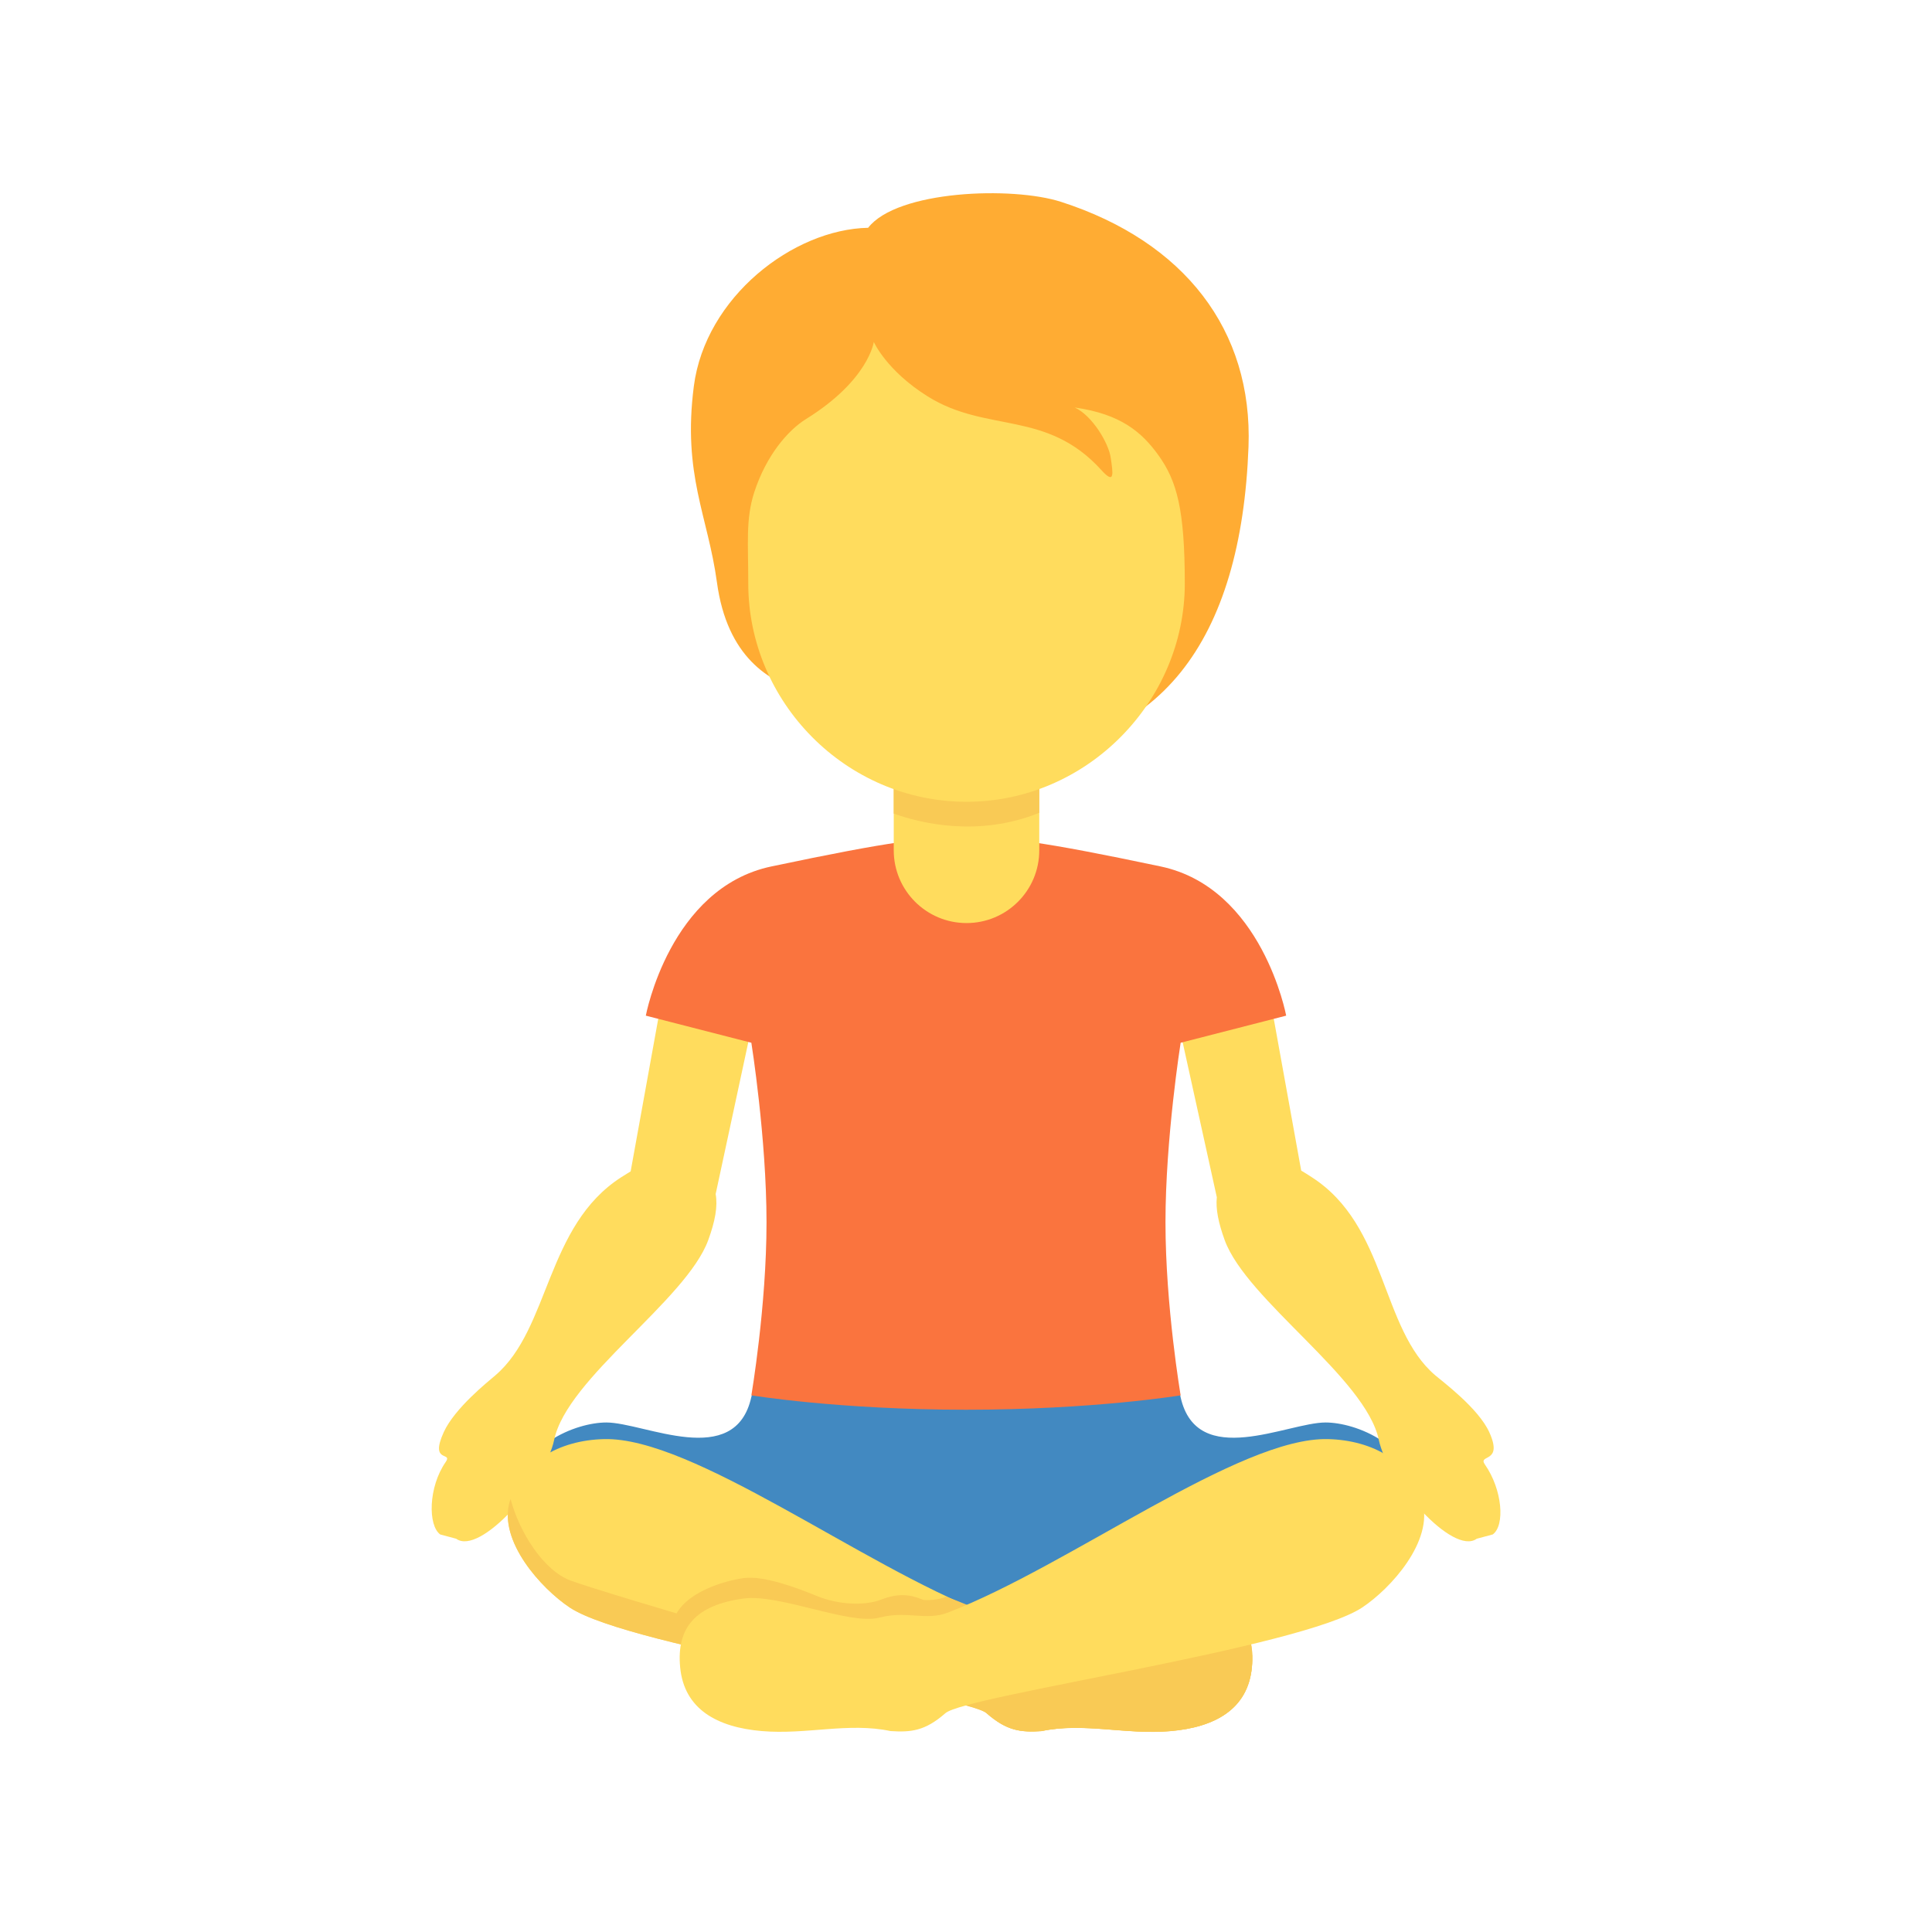 <svg width="40" height="40" viewBox="0 0 40 40" fill="none" xmlns="http://www.w3.org/2000/svg">
<path d="M29.451 31.167C29.292 29.899 28.057 29.451 27.444 29.451C26.659 29.451 24.785 30.434 24.444 28.931L24.412 28.768L15.603 28.757L15.556 28.921C15.222 30.439 13.34 29.451 12.553 29.451C11.94 29.451 10.705 29.899 10.547 31.167C10.547 31.167 16.56 33.333 20 33.333C23.443 33.333 29.451 31.167 29.451 31.167Z" fill="#4289C1"/>
<path d="M14.813 19.507C14.328 19.426 13.871 19.715 13.79 20.198L13.057 24.252C12.994 24.29 12.931 24.329 12.864 24.372C11.298 25.377 11.387 27.509 10.256 28.475C10.104 28.605 9.412 29.156 9.187 29.652C8.888 30.308 9.382 30.047 9.227 30.27C8.866 30.789 8.859 31.584 9.114 31.769L9.445 31.858C9.94 32.216 11.295 30.67 11.473 29.812C11.739 28.529 14.206 26.923 14.663 25.676C14.807 25.281 14.862 24.976 14.817 24.721L15.8 20.148C15.881 19.662 15.297 19.587 14.813 19.507ZM30.744 30.322C30.588 30.099 31.132 30.308 30.834 29.652C30.607 29.154 29.866 28.604 29.715 28.474C28.583 27.508 28.723 25.376 27.156 24.371C27.083 24.323 27.011 24.278 26.94 24.236L26.21 20.198C26.13 19.715 25.67 19.427 25.188 19.507C24.703 19.588 24.09 19.662 24.17 20.147L25.193 24.788C25.168 25.03 25.225 25.315 25.356 25.676C25.812 26.922 28.28 28.528 28.547 29.812C28.725 30.671 30.08 32.217 30.574 31.858L30.906 31.769C31.163 31.582 31.106 30.841 30.744 30.322Z" fill="#FFDC5D"/>
<path d="M24.229 35.84C23.304 35.919 22.433 35.655 21.562 35.84C21.14 35.867 20.849 35.84 20.427 35.47C20.005 35.1 13.06 34.124 11.793 33.279C11.208 32.889 10.316 31.91 10.552 31.088C10.786 30.276 11.565 29.818 12.506 29.795C14.341 29.749 17.839 32.409 20.373 33.386C20.834 33.564 21.216 33.34 21.799 33.492C22.406 33.65 23.859 32.998 24.598 33.095C25.602 33.228 25.997 33.702 25.918 34.521C25.835 35.387 25.153 35.761 24.229 35.84Z" fill="#FFDC5D"/>
<path d="M24.229 35.84C23.304 35.919 22.433 35.655 21.562 35.84C21.14 35.867 20.849 35.84 20.427 35.47C20.005 35.1 21.217 33.338 21.8 33.49C22.407 33.648 23.86 32.996 24.599 33.093C25.603 33.226 25.998 33.7 25.919 34.519C25.835 35.387 25.153 35.761 24.229 35.84ZM13.952 33.517C14.164 32.962 15.008 32.724 15.405 32.672C15.801 32.62 16.46 32.857 16.909 33.042C17.358 33.227 17.903 33.25 18.246 33.117C18.589 32.985 18.84 33.007 19.098 33.117C19.167 33.147 19.474 33.117 19.583 33.058C19.583 33.058 21.174 33.605 20.593 33.79C20.012 33.975 15.774 34.256 15.194 34.256C14.613 34.256 13.952 33.517 13.952 33.517Z" fill="#F9CA55"/>
<path d="M10.552 31.088C10.557 31.07 10.566 31.055 10.572 31.038C10.75 31.715 11.247 32.514 11.817 32.725C12.53 32.989 18.259 34.679 18.972 34.758C19.684 34.837 20.741 34.943 20.952 35.101C21.164 35.26 21.717 35.313 22.166 35.207C22.615 35.101 23.75 35.523 24.332 35.392C24.912 35.26 25.757 34.996 25.916 34.283C25.918 34.27 25.922 34.264 25.925 34.253C25.929 34.339 25.928 34.427 25.919 34.522C25.836 35.388 25.154 35.763 24.229 35.842C23.305 35.921 22.434 35.657 21.563 35.842C21.14 35.868 20.85 35.842 20.428 35.472C20.005 35.102 13.061 34.125 11.794 33.281C11.208 32.889 10.316 31.909 10.552 31.088Z" fill="#F9CA55"/>
<path d="M15.772 35.84C16.696 35.919 17.567 35.655 18.438 35.84C18.86 35.867 19.151 35.84 19.573 35.47C19.996 35.1 26.94 34.124 28.207 33.279C28.792 32.889 29.684 31.91 29.448 31.088C29.214 30.276 28.436 29.818 27.494 29.795C25.659 29.749 22.161 32.409 19.627 33.386C19.166 33.564 18.784 33.34 18.201 33.492C17.594 33.65 16.141 32.998 15.402 33.095C14.398 33.228 14.003 33.702 14.082 34.521C14.165 35.387 14.847 35.761 15.772 35.84Z" fill="#FFDC5D"/>
<path d="M26.629 21.028C26.629 21.028 26.136 18.383 24.03 17.939C21.523 17.41 20.811 17.333 20 17.333C19.189 17.333 18.477 17.41 15.97 17.939C13.864 18.382 13.371 21.028 13.371 21.028L15.556 21.589C15.556 21.589 15.87 23.563 15.87 25.306C15.87 27.049 15.556 28.889 15.556 28.889C15.556 28.889 17.361 29.187 20 29.187C22.639 29.187 24.444 28.889 24.444 28.889C24.444 28.889 24.13 27.048 24.13 25.306C24.13 23.564 24.444 21.589 24.444 21.589L26.629 21.028Z" fill="#FA743E"/>
<path d="M21.971 4.18C20.957 3.852 18.572 3.941 17.974 4.716C16.423 4.747 14.604 6.148 14.365 7.997C14.129 9.828 14.655 10.677 14.843 12.054C15.055 13.613 15.931 14.112 16.632 14.321C17.64 15.653 18.712 15.596 20.512 15.596C24.027 15.596 25.7 13.244 25.849 9.251C25.939 6.835 24.521 5.004 21.971 4.18Z" fill="#FFAC33"/>
<path d="M18.504 14.592V17.605C18.504 18.436 19.179 19.111 20.011 19.111C20.843 19.111 21.517 18.437 21.517 17.605V14.592H18.504Z" fill="#FFDC5D"/>
<path d="M18.504 16.844C19.034 17.037 20.251 17.343 21.516 16.828V14.592H18.504V16.844Z" fill="#F9CA55"/>
<path d="M23.981 9.421C23.641 8.95 23.206 8.572 22.252 8.437C22.61 8.602 22.953 9.168 22.997 9.481C23.042 9.794 23.087 10.048 22.804 9.734C21.669 8.479 20.432 8.973 19.207 8.207C18.351 7.672 18.091 7.079 18.091 7.079C18.091 7.079 17.987 7.869 16.689 8.675C16.313 8.908 15.864 9.428 15.615 10.195C15.437 10.748 15.492 11.24 15.492 12.081C15.492 14.536 17.515 16.6 20.011 16.6C22.507 16.6 24.53 14.518 24.53 12.081C24.529 10.555 24.369 9.958 23.981 9.421Z" fill="#FFDC5D"/>
</svg>
